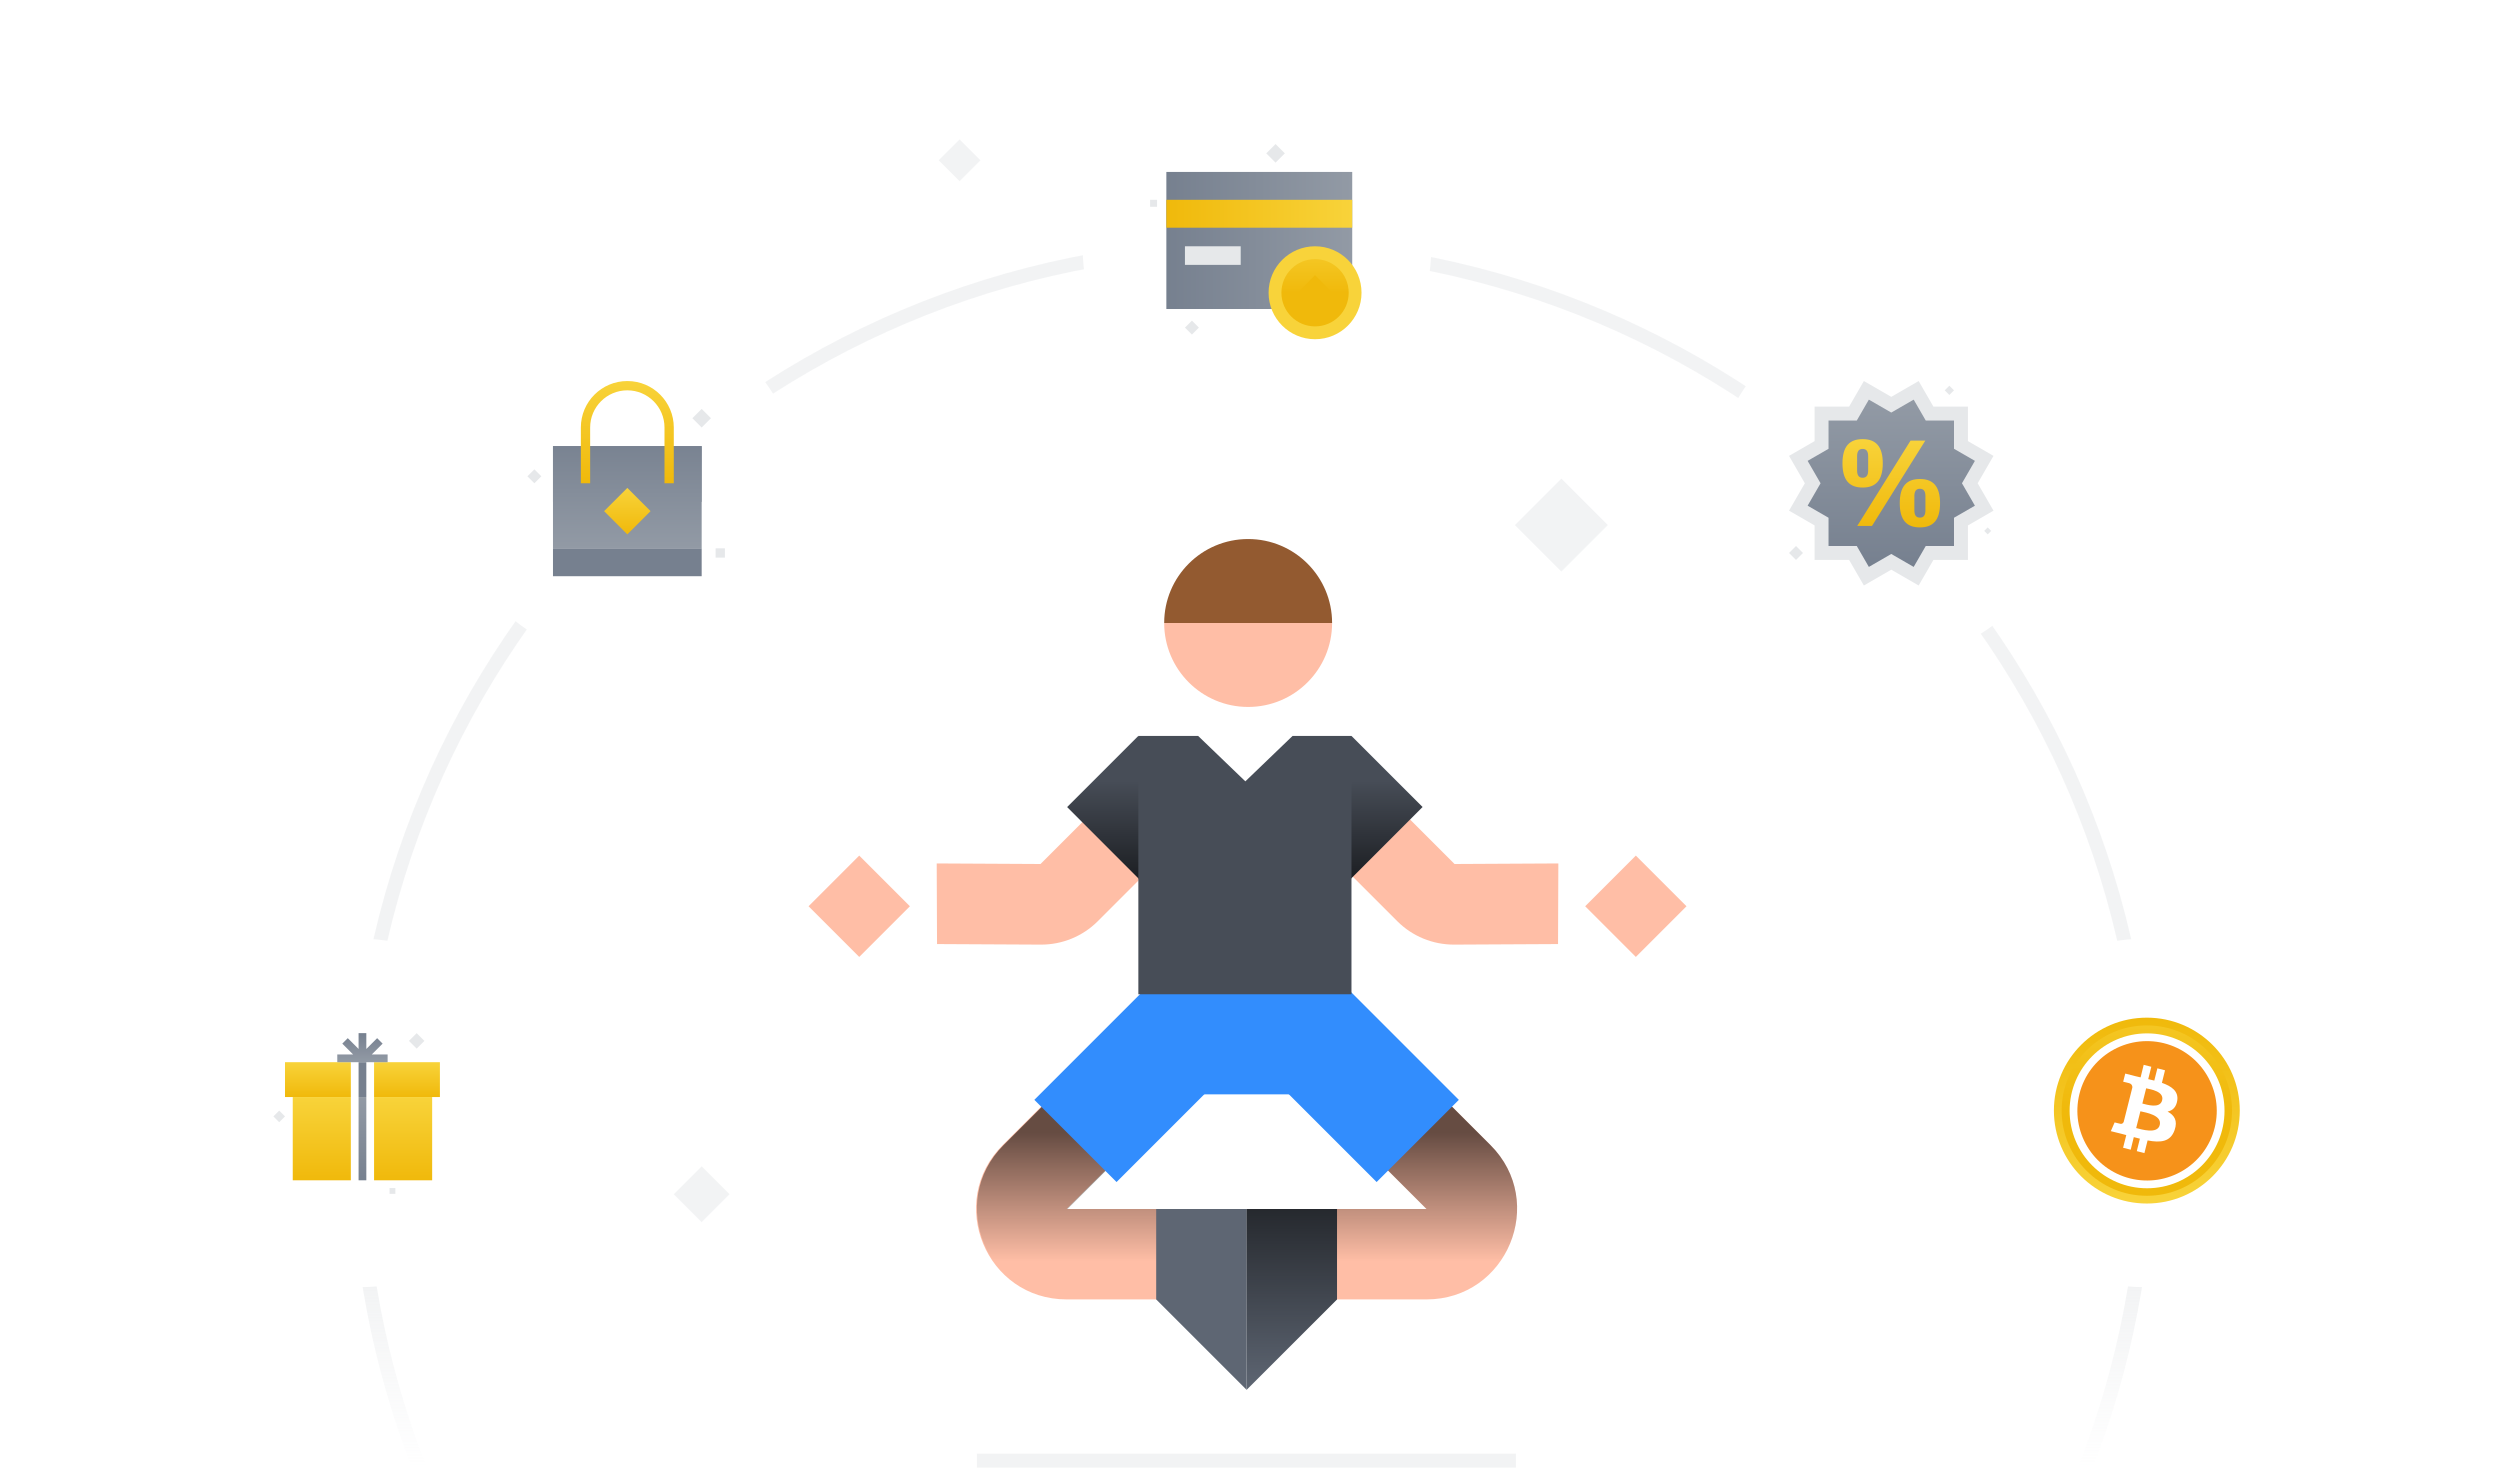 <svg width="538" height="317" viewBox="0 0 538 317" fill="none" xmlns="http://www.w3.org/2000/svg">
<path opacity="0.5" d="M448.681 316C457.278 294.168 462 270.385 462 245.5C462 139.185 375.815 53 269.5 53C163.185 53 77 139.185 77 245.5C77 270.385 81.722 294.168 90.319 316" stroke="url(#paint0_linear)" stroke-width="3"/>
<g filter="url(#filter0_d)">
<circle r="37.5" transform="matrix(-1 0 0 1 461.5 239.5)" fill="white"/>
</g>
<g filter="url(#filter1_d)">
<circle r="37.5" transform="matrix(-1 0 0 1 270.5 53.5)" fill="white"/>
</g>
<path fill-rule="evenodd" clip-rule="evenodd" d="M291 37H251V66.5H291V37Z" fill="url(#paint1_linear)"/>
<path d="M272.5 33L274.5 31L276.5 33L274.5 35L272.5 33Z" fill="#E6E8EA"/>
<circle r="10" transform="matrix(1 0 0 -1 283 63)" fill="#F8D33A"/>
<ellipse rx="7.241" ry="7.241" transform="matrix(1 0 0 -1 283 63)" fill="url(#paint2_linear)"/>
<path d="M279.207 63L283 66.793L286.793 63L283 59.207L279.207 63Z" fill="#F0B90B"/>
<path d="M291 49L251 49L251 43L291 43L291 49Z" fill="url(#paint3_linear)"/>
<path d="M267 57L255 57L255 53L267 53L267 57Z" fill="#E6E8EA"/>
<path d="M255 70.5L256.5 72L258 70.5L256.5 69L255 70.5Z" fill="#E6E8EA"/>
<path d="M247.5 44.5H249V43H247.5V44.5Z" fill="#E6E8EA"/>
<g filter="url(#filter2_d)">
<circle r="37.5" transform="matrix(-1 0 0 1 134.5 104.5)" fill="white"/>
</g>
<rect x="119" y="96" width="32" height="12" fill="url(#paint4_linear)"/>
<rect x="119" y="96" width="32" height="22" fill="url(#paint5_linear)"/>
<path fill-rule="evenodd" clip-rule="evenodd" d="M127 104V92C127 87.582 130.582 84 135 84C139.418 84 143 87.582 143 92V104H145V92C145 86.477 140.523 82 135 82C129.477 82 125 86.477 125 92V104H127Z" fill="url(#paint6_linear)"/>
<rect x="119" y="118" width="32" height="6" fill="#76808F"/>
<path d="M130 110L135 115L140 110L135 105L130 110Z" fill="url(#paint7_linear)"/>
<path d="M149 90L151 92L153 90L151 88L149 90Z" fill="#E6E8EA"/>
<path d="M113.5 102.5L115 104L116.5 102.5L115 101L113.5 102.5Z" fill="#E6E8EA"/>
<path d="M154 120H156V118H154V120Z" fill="#E6E8EA"/>
<g filter="url(#filter3_d)">
<circle r="37.5" transform="matrix(-1 0 0 1 77.5 239.5)" fill="white"/>
</g>
<rect width="14.167" height="7.5" transform="matrix(1 0 0 -1 61.333 236.083)" fill="url(#paint8_linear)"/>
<rect x="94.667" y="236.083" width="14.167" height="7.5" transform="rotate(-180 94.667 236.083)" fill="url(#paint9_linear)"/>
<rect width="12.5" height="17.917" transform="matrix(1 0 0 -1 63 254)" fill="url(#paint10_linear)"/>
<rect x="93" y="254" width="12.5" height="17.917" transform="rotate(-180 93 254)" fill="url(#paint11_linear)"/>
<rect x="77.167" y="228.583" width="1.667" height="7.5" fill="#76808F"/>
<rect x="77.167" y="236.083" width="1.667" height="17.917" fill="url(#paint12_linear)"/>
<path d="M78.833 222.333H77.167V225.738L74.839 223.411L73.661 224.589L75.988 226.917L72.583 226.917V228.583L83.417 228.583V226.917H80.012L82.339 224.589L81.161 223.411L78.833 225.738V222.333Z" fill="url(#paint13_linear)"/>
<path d="M88 224L89.667 225.667L91.333 224L89.667 222.333L88 224Z" fill="#E6E8EA"/>
<path d="M58.833 240.25L60.083 241.5L61.333 240.25L60.083 239L58.833 240.25Z" fill="#E6E8EA"/>
<path d="M83.833 256.917H85.083V255.667H83.833V256.917Z" fill="#E6E8EA"/>
<path fill-rule="evenodd" clip-rule="evenodd" d="M238.622 171.231L223.921 185.933L201.58 185.812L201.649 203.162L223.99 203.282C228.591 203.301 232.997 201.491 236.238 198.25L250.939 183.548L238.622 171.231Z" fill="#FFBEA6"/>
<path fill-rule="evenodd" clip-rule="evenodd" d="M298.315 171.231L313.017 185.933L335.358 185.812L335.289 203.162L312.948 203.282C308.346 203.301 303.941 201.491 300.7 198.25L285.998 183.548L298.315 171.231Z" fill="#FFBEA6"/>
<path d="M184.904 184.122L174 195.026L184.904 205.931L195.809 195.026L184.904 184.122Z" fill="#FFBEA6"/>
<path d="M352.033 184.122L362.938 195.026L352.033 205.931L341.129 195.026L352.033 184.122Z" fill="#FFBEA6"/>
<path fill-rule="evenodd" clip-rule="evenodd" d="M229.545 260.176H250.546V279.633L229.545 279.633C212.21 279.633 203.529 258.675 215.786 246.417L239.136 223.067L252.895 236.826L229.545 260.176Z" fill="#FFBEA6"/>
<path fill-rule="evenodd" clip-rule="evenodd" d="M306.986 260.176H285.985V279.633L306.986 279.633C324.321 279.633 333.003 258.675 320.745 246.417L297.395 223.067L283.636 236.826L306.986 260.176Z" fill="#FFBEA6"/>
<g style="mix-blend-mode:soft-light" opacity="0.6">
<path fill-rule="evenodd" clip-rule="evenodd" d="M306.987 260.181H287.723L287.723 279.639L306.987 279.639C324.322 279.639 333.004 258.68 320.746 246.422L305.287 230.965L291.528 244.724L306.987 260.181Z" fill="url(#paint14_linear)"/>
</g>
<g style="mix-blend-mode:soft-light" opacity="0.6">
<path fill-rule="evenodd" clip-rule="evenodd" d="M229.724 260.181H248.988L248.988 279.639L229.724 279.639C212.389 279.639 203.707 258.68 215.965 246.422L231.424 230.965L245.183 244.724L229.724 260.181Z" fill="url(#paint15_linear)"/>
</g>
<path d="M248.812 260.18L248.812 279.638L258.541 289.366L268.27 299.095L268.27 279.638L268.27 260.18L248.812 260.18Z" fill="#5E6673"/>
<path d="M287.727 260.18L287.727 279.638L277.998 289.366L268.27 299.095L268.27 279.638L268.27 260.18L287.727 260.18Z" fill="#5E6673"/>
<g style="mix-blend-mode:soft-light" opacity="0.6">
<path d="M287.727 260.18L287.727 279.638L277.998 289.366L268.27 299.095L268.27 279.638L268.27 260.18L287.727 260.18Z" fill="url(#paint16_linear)"/>
</g>
<path fill-rule="evenodd" clip-rule="evenodd" d="M222.591 236.686L252.074 207.203L269.764 224.893L240.281 254.376L222.591 236.686Z" fill="#328DFD"/>
<path fill-rule="evenodd" clip-rule="evenodd" d="M313.94 236.686L284.457 207.203L266.767 224.893L296.25 254.376L313.94 236.686Z" fill="#328DFD"/>
<path fill-rule="evenodd" clip-rule="evenodd" d="M246.711 207.707L288.406 207.707L288.406 235.504L246.711 235.504L246.711 207.707Z" fill="#328DFD"/>
<path fill-rule="evenodd" clip-rule="evenodd" d="M290.842 158.378L306.13 173.666L290.406 189.391L275.117 174.102L290.842 158.378Z" fill="#474D57"/>
<g style="mix-blend-mode:soft-light" opacity="0.6">
<path fill-rule="evenodd" clip-rule="evenodd" d="M290.842 158.378L306.13 173.666L290.406 189.391L275.117 174.102L290.842 158.378Z" fill="url(#paint17_linear)"/>
</g>
<path fill-rule="evenodd" clip-rule="evenodd" d="M229.656 173.678L244.945 158.39L260.669 174.114L245.381 189.402L229.656 173.678Z" fill="#474D57"/>
<g style="mix-blend-mode:soft-light" opacity="0.6">
<path fill-rule="evenodd" clip-rule="evenodd" d="M229.656 173.678L244.945 158.39L260.669 174.114L245.381 189.402L229.656 173.678Z" fill="url(#paint18_linear)"/>
</g>
<path fill-rule="evenodd" clip-rule="evenodd" d="M278.162 158.371L267.999 168.146L257.837 158.371H244.973V174.781V188.68V200.904V213.965H290.838V200.904V188.68V174.781V158.371H278.162Z" fill="#474D57"/>
<path d="M250.531 134.068C250.531 144.046 258.621 152.136 268.599 152.136C278.578 152.136 286.667 144.046 286.667 134.068L250.531 134.068Z" fill="#FFBEA6"/>
<path d="M250.532 134.068C250.532 124.089 258.622 116 268.6 116C278.579 116 286.668 124.089 286.668 134.068L250.532 134.068Z" fill="#935A30"/>
<path opacity="0.5" d="M210.227 315.825H326.227V312.825H210.227V315.825Z" fill="#E6E8EA"/>
<g filter="url(#filter4_d)">
<circle r="37.5" transform="matrix(-1 0 0 1 406.5 104.5)" fill="white"/>
</g>
<path d="M418.5 84L419.5 83L420.5 84L419.5 85L418.5 84Z" fill="#E6E8EA"/>
<path d="M385 119L386.5 117.5L388 119L386.5 120.5L385 119Z" fill="#E6E8EA"/>
<path d="M427 114.25L427.75 113.5L428.5 114.25L427.75 115L427 114.25Z" fill="#E6E8EA"/>
<path d="M423.5 113.07V120.5H416.07L412.895 126L407 122.597L401.105 126L397.93 120.5H390.5V113.07L385 109.895L388.403 104L385 98.105L390.5 94.93V87.5H397.93L401.105 82L407 85.403L412.895 82L416.07 87.5H423.5V94.93L429 98.105L425.597 104L429 109.895L423.5 113.07Z" fill="#E6E8EA"/>
<path d="M420.5 111.421V117.5H414.421L411.823 122L407 119.215L402.177 122L399.579 117.5H393.5V111.421L389 108.823L391.785 104L389 99.177L393.5 96.579V90.5H399.579L402.177 86L407 88.784L411.823 86L414.421 90.5H420.5V96.579L425 99.177L422.215 104L425 108.823L420.5 111.421Z" fill="url(#paint19_linear)"/>
<path d="M402.848 113.184L414.326 94.816H411.152L399.674 113.184H402.848ZM400.838 104.921C403.641 104.921 405.175 103.395 405.175 99.71C405.175 96.026 403.641 94.5 400.838 94.5C398.034 94.5 396.5 96.026 396.5 99.71C396.5 103.395 398.034 104.921 400.838 104.921ZM400.838 102.816C400.018 102.816 399.647 102.289 399.647 101.237V98.184C399.647 97.132 400.018 96.605 400.838 96.605C401.657 96.605 402.028 97.132 402.028 98.184V101.237C402.028 102.289 401.657 102.816 400.838 102.816ZM413.162 113.5C415.966 113.5 417.5 111.974 417.5 108.289C417.5 104.605 415.966 103.079 413.162 103.079C410.359 103.079 408.825 104.605 408.825 108.289C408.825 111.974 410.359 113.5 413.162 113.5ZM413.162 111.395C412.343 111.395 411.972 110.868 411.972 109.816V106.763C411.972 105.711 412.343 105.184 413.162 105.184C413.982 105.184 414.353 105.711 414.353 106.763V109.816C414.353 110.868 413.982 111.395 413.162 111.395Z" fill="url(#paint20_linear)"/>
<path opacity="0.5" d="M326 113L336 103L346 113L336 123L326 113Z" fill="#E6E8EA"/>
<path opacity="0.5" d="M202 34.5L206.5 30L211 34.5L206.5 39L202 34.5Z" fill="#E6E8EA"/>
<path opacity="0.5" d="M145 257L151 251L157 257L151 263L145 257Z" fill="#E6E8EA"/>
<circle cx="462" cy="239" r="20" fill="url(#paint21_linear)"/>
<ellipse rx="18.333" ry="18.333" transform="matrix(1 0 0 -1 462 239)" fill="url(#paint22_linear)"/>
<ellipse rx="16.667" ry="16.667" transform="matrix(-4.37114e-08 -1 -1 4.37114e-08 462.049 239.049)" fill="white"/>
<path d="M476.603 242.674C474.607 250.721 466.449 255.598 458.424 253.603C450.398 251.607 445.499 243.449 447.494 235.425C449.49 227.377 457.626 222.5 465.673 224.496C473.721 226.513 478.598 234.649 476.603 242.674Z" fill="#F6921A"/>
<path d="M468.548 236.819C468.836 234.824 467.329 233.76 465.245 233.029L465.91 230.324L464.27 229.903L463.604 232.541C463.161 232.43 462.718 232.341 462.296 232.231L462.962 229.57L461.321 229.149L460.656 231.854C460.301 231.765 459.947 231.699 459.614 231.61L457.353 231.033L456.909 232.785C456.909 232.785 458.129 233.073 458.106 233.073C458.772 233.25 458.905 233.672 458.882 234.026L458.106 237.108C458.151 237.13 458.217 237.13 458.284 237.152C458.24 237.13 458.173 237.13 458.106 237.108L457.02 241.43C456.932 241.63 456.732 241.94 456.266 241.829C456.289 241.852 455.069 241.541 455.069 241.541L454.249 243.426L456.399 243.958C456.799 244.068 457.198 244.157 457.574 244.268L456.887 246.995L458.528 247.416L459.193 244.711C459.636 244.844 460.08 244.955 460.501 245.044L459.836 247.726L461.476 248.147L462.163 245.421C464.979 245.953 467.085 245.731 467.972 243.204C468.681 241.164 467.928 239.989 466.464 239.214C467.528 238.992 468.327 238.283 468.548 236.819ZM464.779 242.095C464.27 244.135 460.833 243.027 459.703 242.761L460.612 239.147C461.742 239.413 465.312 239.967 464.779 242.095ZM465.289 236.797C464.824 238.659 461.964 237.706 461.033 237.484L461.853 234.204C462.784 234.425 465.777 234.846 465.289 236.797Z" fill="white"/>
<defs>
<filter id="filter0_d" x="408.246" y="186.246" width="106.508" height="106.508" filterUnits="userSpaceOnUse" color-interpolation-filters="sRGB">
<feFlood flood-opacity="0" result="BackgroundImageFix"/>
<feColorMatrix in="SourceAlpha" type="matrix" values="0 0 0 0 0 0 0 0 0 0 0 0 0 0 0 0 0 0 127 0" result="hardAlpha"/>
<feOffset/>
<feGaussianBlur stdDeviation="7.877"/>
<feColorMatrix type="matrix" values="0 0 0 0 0 0 0 0 0 0 0 0 0 0 0 0 0 0 0.03 0"/>
<feBlend mode="normal" in2="BackgroundImageFix" result="effect1_dropShadow"/>
<feBlend mode="normal" in="SourceGraphic" in2="effect1_dropShadow" result="shape"/>
</filter>
<filter id="filter1_d" x="217.246" y="0.246" width="106.508" height="106.508" filterUnits="userSpaceOnUse" color-interpolation-filters="sRGB">
<feFlood flood-opacity="0" result="BackgroundImageFix"/>
<feColorMatrix in="SourceAlpha" type="matrix" values="0 0 0 0 0 0 0 0 0 0 0 0 0 0 0 0 0 0 127 0" result="hardAlpha"/>
<feOffset/>
<feGaussianBlur stdDeviation="7.877"/>
<feColorMatrix type="matrix" values="0 0 0 0 0 0 0 0 0 0 0 0 0 0 0 0 0 0 0.03 0"/>
<feBlend mode="normal" in2="BackgroundImageFix" result="effect1_dropShadow"/>
<feBlend mode="normal" in="SourceGraphic" in2="effect1_dropShadow" result="shape"/>
</filter>
<filter id="filter2_d" x="81.246" y="51.246" width="106.508" height="106.508" filterUnits="userSpaceOnUse" color-interpolation-filters="sRGB">
<feFlood flood-opacity="0" result="BackgroundImageFix"/>
<feColorMatrix in="SourceAlpha" type="matrix" values="0 0 0 0 0 0 0 0 0 0 0 0 0 0 0 0 0 0 127 0" result="hardAlpha"/>
<feOffset/>
<feGaussianBlur stdDeviation="7.877"/>
<feColorMatrix type="matrix" values="0 0 0 0 0 0 0 0 0 0 0 0 0 0 0 0 0 0 0.03 0"/>
<feBlend mode="normal" in2="BackgroundImageFix" result="effect1_dropShadow"/>
<feBlend mode="normal" in="SourceGraphic" in2="effect1_dropShadow" result="shape"/>
</filter>
<filter id="filter3_d" x="24.246" y="186.246" width="106.508" height="106.508" filterUnits="userSpaceOnUse" color-interpolation-filters="sRGB">
<feFlood flood-opacity="0" result="BackgroundImageFix"/>
<feColorMatrix in="SourceAlpha" type="matrix" values="0 0 0 0 0 0 0 0 0 0 0 0 0 0 0 0 0 0 127 0" result="hardAlpha"/>
<feOffset/>
<feGaussianBlur stdDeviation="7.877"/>
<feColorMatrix type="matrix" values="0 0 0 0 0 0 0 0 0 0 0 0 0 0 0 0 0 0 0.03 0"/>
<feBlend mode="normal" in2="BackgroundImageFix" result="effect1_dropShadow"/>
<feBlend mode="normal" in="SourceGraphic" in2="effect1_dropShadow" result="shape"/>
</filter>
<filter id="filter4_d" x="353.246" y="51.246" width="106.508" height="106.508" filterUnits="userSpaceOnUse" color-interpolation-filters="sRGB">
<feFlood flood-opacity="0" result="BackgroundImageFix"/>
<feColorMatrix in="SourceAlpha" type="matrix" values="0 0 0 0 0 0 0 0 0 0 0 0 0 0 0 0 0 0 127 0" result="hardAlpha"/>
<feOffset/>
<feGaussianBlur stdDeviation="7.877"/>
<feColorMatrix type="matrix" values="0 0 0 0 0 0 0 0 0 0 0 0 0 0 0 0 0 0 0.03 0"/>
<feBlend mode="normal" in2="BackgroundImageFix" result="effect1_dropShadow"/>
<feBlend mode="normal" in="SourceGraphic" in2="effect1_dropShadow" result="shape"/>
</filter>
<linearGradient id="paint0_linear" x1="269.5" y1="53" x2="269.5" y2="316" gradientUnits="userSpaceOnUse">
<stop stop-color="#E6E8EA"/>
<stop offset="0.851" stop-color="#E6E8EA"/>
<stop offset="1" stop-color="#E6E8EA" stop-opacity="0"/>
</linearGradient>
<linearGradient id="paint1_linear" x1="291" y1="37" x2="251" y2="37" gradientUnits="userSpaceOnUse">
<stop stop-color="#929AA5"/>
<stop offset="1" stop-color="#76808F"/>
</linearGradient>
<linearGradient id="paint2_linear" x1="7.241" y1="0" x2="7.241" y2="14.483" gradientUnits="userSpaceOnUse">
<stop stop-color="#F0B90B"/>
<stop offset="1" stop-color="#F8D33A"/>
</linearGradient>
<linearGradient id="paint3_linear" x1="251" y1="46" x2="291" y2="46" gradientUnits="userSpaceOnUse">
<stop stop-color="#F0B90B"/>
<stop offset="1" stop-color="#F8D33A"/>
</linearGradient>
<linearGradient id="paint4_linear" x1="129.88" y1="94.479" x2="129.88" y2="108" gradientUnits="userSpaceOnUse">
<stop stop-color="#76808F"/>
<stop offset="1" stop-color="#929AA5"/>
</linearGradient>
<linearGradient id="paint5_linear" x1="129.88" y1="93.211" x2="129.88" y2="118" gradientUnits="userSpaceOnUse">
<stop stop-color="#76808F"/>
<stop offset="1" stop-color="#929AA5"/>
</linearGradient>
<linearGradient id="paint6_linear" x1="135" y1="104" x2="135" y2="82" gradientUnits="userSpaceOnUse">
<stop stop-color="#F0B90B"/>
<stop offset="1" stop-color="#F8D33A"/>
</linearGradient>
<linearGradient id="paint7_linear" x1="135" y1="115" x2="135" y2="105" gradientUnits="userSpaceOnUse">
<stop stop-color="#F0B90B"/>
<stop offset="1" stop-color="#F8D33A"/>
</linearGradient>
<linearGradient id="paint8_linear" x1="7.083" y1="0" x2="7.083" y2="7.5" gradientUnits="userSpaceOnUse">
<stop stop-color="#F0B90B"/>
<stop offset="1" stop-color="#F8D33A"/>
</linearGradient>
<linearGradient id="paint9_linear" x1="101.75" y1="236.083" x2="101.75" y2="243.583" gradientUnits="userSpaceOnUse">
<stop stop-color="#F0B90B"/>
<stop offset="1" stop-color="#F8D33A"/>
</linearGradient>
<linearGradient id="paint10_linear" x1="6.25" y1="0" x2="6.25" y2="17.917" gradientUnits="userSpaceOnUse">
<stop stop-color="#F0B90B"/>
<stop offset="1" stop-color="#F8D33A"/>
</linearGradient>
<linearGradient id="paint11_linear" x1="99.25" y1="254" x2="99.25" y2="271.917" gradientUnits="userSpaceOnUse">
<stop stop-color="#F0B90B"/>
<stop offset="1" stop-color="#F8D33A"/>
</linearGradient>
<linearGradient id="paint12_linear" x1="78" y1="236.083" x2="78" y2="254" gradientUnits="userSpaceOnUse">
<stop stop-color="#929AA5"/>
<stop offset="1" stop-color="#76808F"/>
</linearGradient>
<linearGradient id="paint13_linear" x1="78" y1="228.583" x2="78" y2="222.333" gradientUnits="userSpaceOnUse">
<stop stop-color="#929AA5"/>
<stop offset="1" stop-color="#76808F"/>
</linearGradient>
<linearGradient id="paint14_linear" x1="303.636" y1="243.786" x2="303.636" y2="271.523" gradientUnits="userSpaceOnUse">
<stop/>
<stop offset="1" stop-opacity="0"/>
</linearGradient>
<linearGradient id="paint15_linear" x1="233.074" y1="243.786" x2="233.074" y2="271.523" gradientUnits="userSpaceOnUse">
<stop/>
<stop offset="1" stop-opacity="0"/>
</linearGradient>
<linearGradient id="paint16_linear" x1="268.27" y1="260.18" x2="268.27" y2="299.095" gradientUnits="userSpaceOnUse">
<stop/>
<stop offset="1" stop-opacity="0"/>
</linearGradient>
<linearGradient id="paint17_linear" x1="290.624" y1="188.967" x2="290.624" y2="167.998" gradientUnits="userSpaceOnUse">
<stop/>
<stop offset="1" stop-opacity="0"/>
</linearGradient>
<linearGradient id="paint18_linear" x1="245.163" y1="188.979" x2="245.163" y2="168.01" gradientUnits="userSpaceOnUse">
<stop/>
<stop offset="1" stop-opacity="0"/>
</linearGradient>
<linearGradient id="paint19_linear" x1="407" y1="86" x2="407" y2="122" gradientUnits="userSpaceOnUse">
<stop stop-color="#929AA5"/>
<stop offset="1" stop-color="#76808F"/>
</linearGradient>
<linearGradient id="paint20_linear" x1="407" y1="113.5" x2="407" y2="94.5" gradientUnits="userSpaceOnUse">
<stop stop-color="#F0B90B"/>
<stop offset="1" stop-color="#F8D33A"/>
</linearGradient>
<linearGradient id="paint21_linear" x1="462" y1="219" x2="462" y2="259" gradientUnits="userSpaceOnUse">
<stop stop-color="#F0B90B"/>
<stop offset="1" stop-color="#F8D33A"/>
</linearGradient>
<linearGradient id="paint22_linear" x1="18.333" y1="0" x2="18.333" y2="36.667" gradientUnits="userSpaceOnUse">
<stop stop-color="#F0B90B"/>
<stop offset="1" stop-color="#F8D33A"/>
</linearGradient>
</defs>
</svg>
